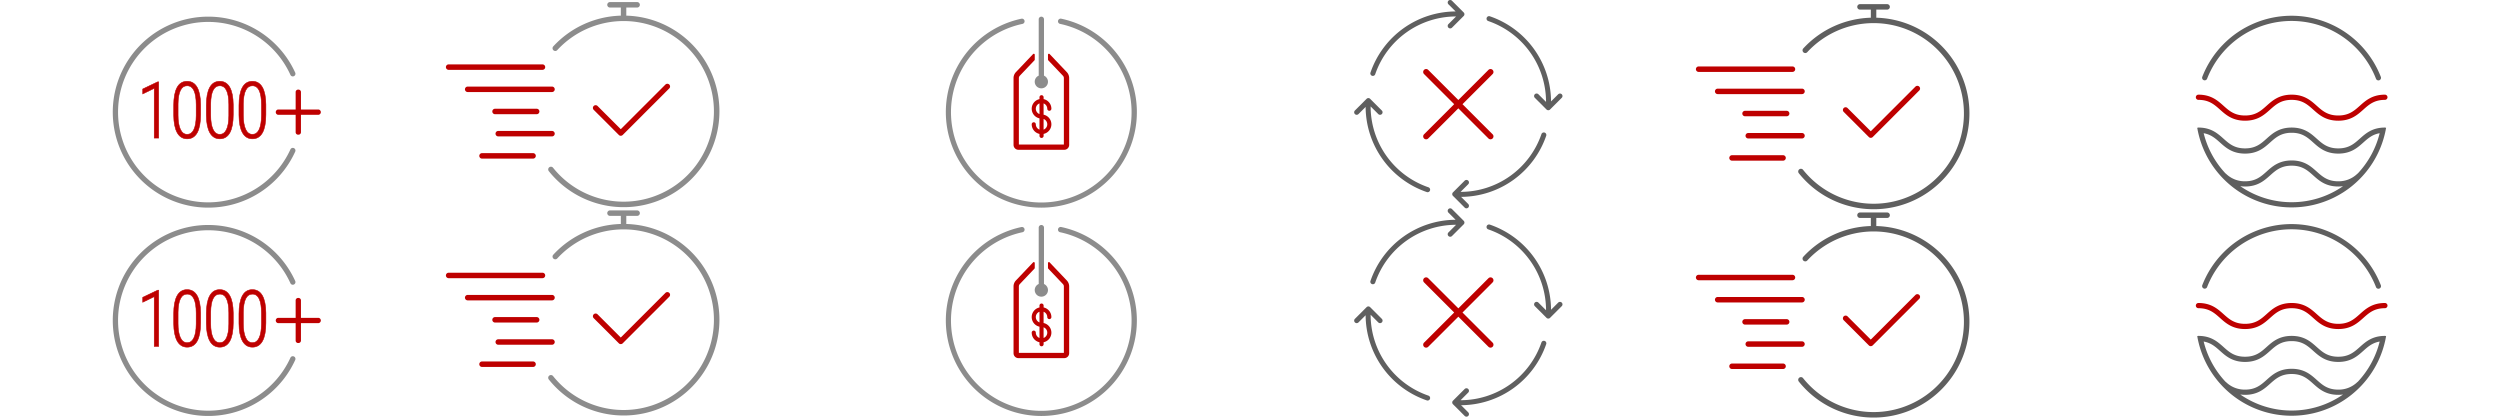 <svg id="icons_spite_technology_200" xmlns="http://www.w3.org/2000/svg" width="1200" height="200.433" viewBox="0 0 1200 200.433">
  <g id="icons_spite_technology_200_01">
    <g id="icons_spite_technology_200-2" data-name="icons_spite_technology_200" transform="translate(0 100)">
      <g id="icons_spite_technology_icon_3000">
        <rect id="Rectangle_2" data-name="Rectangle 2" width="200" height="100" fill="#e2e2e2" opacity="0"/>
        <g id="Icn_1000" transform="translate(0 -1)">
          <path id="Circle" d="M45.912,89.124A43.3,43.3,0,1,1,85.4,27.934a1.252,1.252,0,0,0,1.145.749h0A1.283,1.283,0,0,0,87.7,26.867a45.837,45.837,0,1,0,.013,37.893,1.271,1.271,0,0,0-1.171-1.778h0a1.252,1.252,0,0,0-1.145.749A43.434,43.434,0,0,1,45.912,89.124Z" transform="translate(54 9.002)" fill="#8c8c8c"/>
          <g id="Path_16" data-name="Path 16" transform="translate(67 54.555)" fill="#be0000">
            <path d="M 54.181 13.086 C 52.086 13.086 50.467 12.089 49.37 10.122 C 48.287 8.178 47.726 5.341 47.704 1.69 L 47.704 -2.996 C 47.704 -6.708 48.245 -9.585 49.311 -11.546 C 50.391 -13.532 52.018 -14.539 54.148 -14.539 C 56.242 -14.539 57.858 -13.567 58.949 -11.649 C 60.028 -9.754 60.591 -6.96 60.625 -3.344 L 60.625 1.469 C 60.625 5.255 60.081 8.162 59.009 10.112 C 57.923 12.085 56.299 13.086 54.181 13.086 Z M 54.148 -12.386 C 52.744 -12.386 51.703 -11.682 50.965 -10.233 C 50.224 -8.776 49.831 -6.571 49.797 -3.678 L 49.797 1.714 C 49.797 4.656 50.18 6.961 50.934 8.564 C 51.683 10.158 52.746 10.933 54.181 10.933 C 55.572 10.933 56.607 10.199 57.346 8.69 C 58.088 7.172 58.476 4.905 58.498 1.951 L 58.498 -3.296 C 58.498 -6.31 58.127 -8.611 57.395 -10.135 C 56.668 -11.65 55.606 -12.386 54.148 -12.386 Z M 38.517 13.086 C 36.422 13.086 34.803 12.089 33.706 10.122 C 32.623 8.178 32.062 5.341 32.039 1.69 L 32.039 -2.996 C 32.039 -6.708 32.58 -9.585 33.647 -11.546 C 34.727 -13.532 36.354 -14.539 38.483 -14.539 C 40.578 -14.539 42.194 -13.567 43.285 -11.649 C 44.363 -9.754 44.927 -6.96 44.961 -3.344 L 44.961 1.469 C 44.961 5.255 44.417 8.162 43.345 10.112 C 42.259 12.085 40.635 13.086 38.517 13.086 Z M 38.483 -12.386 C 37.08 -12.386 36.039 -11.682 35.301 -10.233 C 34.559 -8.776 34.166 -6.571 34.133 -3.678 L 34.133 1.714 C 34.133 4.656 34.515 6.961 35.269 8.564 C 36.019 10.158 37.082 10.933 38.517 10.933 C 39.908 10.933 40.943 10.199 41.681 8.69 C 42.424 7.172 42.811 4.905 42.834 1.951 L 42.834 -3.296 C 42.834 -6.31 42.463 -8.611 41.731 -10.135 C 41.004 -11.65 39.942 -12.386 38.483 -12.386 Z M 22.853 13.086 C 20.758 13.086 19.139 12.089 18.042 10.122 C 16.958 8.178 16.398 5.342 16.375 1.69 L 16.375 -2.996 C 16.375 -6.708 16.916 -9.585 17.983 -11.546 C 19.063 -13.532 20.69 -14.539 22.819 -14.539 C 24.914 -14.539 26.529 -13.567 27.621 -11.649 C 28.699 -9.754 29.263 -6.96 29.297 -3.344 L 29.297 1.469 C 29.297 5.255 28.753 8.162 27.68 10.112 C 26.595 12.085 24.97 13.086 22.853 13.086 Z M 22.819 -12.386 C 21.416 -12.386 20.375 -11.682 19.637 -10.233 C 18.895 -8.776 18.502 -6.571 18.469 -3.678 L 18.469 1.714 C 18.469 4.656 18.851 6.961 19.605 8.564 C 20.355 10.158 21.417 10.933 22.853 10.933 C 24.244 10.933 25.279 10.199 26.017 8.69 C 26.76 7.172 27.147 4.905 27.169 1.951 L 27.169 -3.296 C 27.169 -6.31 26.799 -8.611 26.067 -10.135 C 25.34 -11.65 24.278 -12.386 22.819 -12.386 Z M 9.157 12.72 L 9.032 12.72 L 7.155 12.72 L 7.03 12.72 L 7.03 12.595 L 7.03 -11.158 L 1.695 -8.556 L 1.516 -8.468 L 1.516 -8.668 L 1.516 -10.754 L 1.516 -10.833 L 1.587 -10.867 L 8.66 -14.252 L 8.685 -14.265 L 8.714 -14.265 L 9.032 -14.265 L 9.157 -14.265 L 9.157 -14.14 L 9.157 12.595 L 9.157 12.72 Z" stroke="none"/>
            <path d="M 54.181 12.961 C 56.259 12.961 57.832 11.991 58.899 10.051 C 59.966 8.112 60.5 5.251 60.5 1.469 L 60.5 -3.343 C 60.466 -6.954 59.913 -9.702 58.841 -11.587 C 57.768 -13.472 56.204 -14.414 54.148 -14.414 C 52.058 -14.414 50.482 -13.438 49.421 -11.486 C 48.359 -9.534 47.829 -6.704 47.829 -2.996 L 47.829 1.689 C 47.851 5.336 48.401 8.127 49.48 10.061 C 50.558 11.994 52.125 12.961 54.181 12.961 M 54.148 -12.511 C 55.645 -12.511 56.765 -11.737 57.508 -10.189 C 58.251 -8.641 58.623 -6.343 58.623 -3.296 L 58.623 1.952 C 58.6 4.939 58.212 7.203 57.458 8.745 C 56.704 10.287 55.611 11.058 54.181 11.058 C 52.706 11.058 51.586 10.244 50.821 8.617 C 50.055 6.99 49.672 4.689 49.672 1.714 L 49.672 -3.68 C 49.706 -6.605 50.1 -8.808 50.854 -10.289 C 51.608 -11.77 52.706 -12.511 54.148 -12.511 M 38.517 12.961 C 40.595 12.961 42.168 11.991 43.235 10.051 C 44.302 8.112 44.836 5.251 44.836 1.469 L 44.836 -3.343 C 44.802 -6.954 44.249 -9.702 43.176 -11.587 C 42.104 -13.472 40.539 -14.414 38.483 -14.414 C 36.394 -14.414 34.818 -13.438 33.757 -11.486 C 32.695 -9.534 32.164 -6.704 32.164 -2.996 L 32.164 1.689 C 32.187 5.336 32.737 8.127 33.815 10.061 C 34.894 11.994 36.461 12.961 38.517 12.961 M 38.483 -12.511 C 39.981 -12.511 41.101 -11.737 41.844 -10.189 C 42.587 -8.641 42.959 -6.343 42.959 -3.296 L 42.959 1.952 C 42.936 4.939 42.548 7.203 41.794 8.745 C 41.039 10.287 39.947 11.058 38.517 11.058 C 37.042 11.058 35.922 10.244 35.156 8.617 C 34.391 6.99 34.008 4.689 34.008 1.714 L 34.008 -3.68 C 34.042 -6.605 34.436 -8.808 35.19 -10.289 C 35.944 -11.77 37.042 -12.511 38.483 -12.511 M 22.853 12.961 C 24.931 12.961 26.504 11.991 27.571 10.051 C 28.638 8.112 29.172 5.251 29.172 1.469 L 29.172 -3.343 C 29.138 -6.954 28.585 -9.702 27.512 -11.587 C 26.44 -13.472 24.875 -14.414 22.819 -14.414 C 20.73 -14.414 19.154 -13.438 18.093 -11.486 C 17.031 -9.534 16.5 -6.704 16.5 -2.996 L 16.5 1.689 C 16.523 5.336 17.073 8.127 18.151 10.061 C 19.23 11.994 20.797 12.961 22.853 12.961 M 22.819 -12.511 C 24.317 -12.511 25.437 -11.737 26.18 -10.189 C 26.923 -8.641 27.294 -6.343 27.294 -3.296 L 27.294 1.952 C 27.272 4.939 26.884 7.203 26.13 8.745 C 25.375 10.287 24.283 11.058 22.853 11.058 C 21.378 11.058 20.258 10.244 19.492 8.617 C 18.727 6.99 18.344 4.689 18.344 1.714 L 18.344 -3.68 C 18.378 -6.605 18.771 -8.808 19.526 -10.289 C 20.28 -11.77 21.378 -12.511 22.819 -12.511 M 9.032 12.595 L 9.032 -14.14 L 8.714 -14.14 L 1.641 -10.754 L 1.641 -8.668 L 7.155 -11.358 L 7.155 12.595 L 9.032 12.595 M 54.181 13.211 C 52.037 13.211 50.382 12.192 49.261 10.182 C 48.167 8.221 47.601 5.364 47.579 1.69 L 47.579 -2.996 C 47.579 -6.729 48.125 -9.626 49.201 -11.606 C 50.305 -13.635 51.969 -14.664 54.148 -14.664 C 56.29 -14.664 57.943 -13.67 59.058 -11.711 C 60.147 -9.797 60.716 -6.983 60.75 -3.346 L 60.75 1.469 C 60.75 5.276 60.201 8.204 59.118 10.172 C 58.009 12.189 56.348 13.211 54.181 13.211 Z M 54.148 -12.261 C 52.796 -12.261 51.791 -11.579 51.077 -10.176 C 50.344 -8.736 49.955 -6.55 49.922 -3.677 L 49.922 1.714 C 49.922 4.638 50.301 6.924 51.047 8.51 C 51.774 10.056 52.799 10.808 54.181 10.808 C 55.52 10.808 56.518 10.097 57.233 8.635 C 57.967 7.134 58.351 4.885 58.373 1.95 L 58.373 -3.296 C 58.373 -6.291 58.006 -8.574 57.283 -10.081 C 56.579 -11.548 55.553 -12.261 54.148 -12.261 Z M 38.517 13.211 C 36.373 13.211 34.718 12.192 33.597 10.182 C 32.503 8.221 31.937 5.364 31.914 1.69 L 31.914 -2.996 C 31.914 -6.729 32.46 -9.626 33.537 -11.606 C 34.641 -13.635 36.305 -14.664 38.483 -14.664 C 40.626 -14.664 42.278 -13.67 43.394 -11.711 C 44.483 -9.797 45.052 -6.983 45.086 -3.346 L 45.086 1.469 C 45.086 5.276 44.537 8.204 43.454 10.172 C 42.345 12.189 40.684 13.211 38.517 13.211 Z M 38.483 -12.261 C 37.132 -12.261 36.127 -11.579 35.413 -10.176 C 34.68 -8.736 34.291 -6.55 34.258 -3.677 L 34.258 1.714 C 34.258 4.638 34.636 6.924 35.383 8.51 C 36.11 10.056 37.135 10.808 38.517 10.808 C 39.856 10.808 40.854 10.097 41.569 8.635 C 42.303 7.134 42.687 4.885 42.709 1.95 L 42.709 -3.296 C 42.709 -6.291 42.342 -8.574 41.619 -10.081 C 40.914 -11.548 39.889 -12.261 38.483 -12.261 Z M 22.853 13.211 C 20.709 13.211 19.054 12.192 17.933 10.182 C 16.839 8.221 16.273 5.364 16.25 1.69 L 16.25 -2.996 C 16.25 -6.729 16.796 -9.626 17.873 -11.606 C 18.977 -13.635 20.641 -14.664 22.819 -14.664 C 24.962 -14.664 26.614 -13.67 27.73 -11.711 C 28.819 -9.797 29.388 -6.983 29.422 -3.346 L 29.422 1.469 C 29.422 5.276 28.873 8.204 27.79 10.172 C 26.681 12.189 25.019 13.211 22.853 13.211 Z M 22.819 -12.261 C 21.467 -12.261 20.463 -11.579 19.748 -10.176 C 19.015 -8.736 18.627 -6.55 18.594 -3.677 L 18.594 1.714 C 18.594 4.638 18.972 6.924 19.718 8.51 C 20.445 10.056 21.471 10.808 22.853 10.808 C 24.191 10.808 25.19 10.097 25.905 8.635 C 26.639 7.134 27.022 4.885 27.044 1.95 L 27.044 -3.296 C 27.044 -6.291 26.678 -8.574 25.954 -10.081 C 25.25 -11.548 24.225 -12.261 22.819 -12.261 Z M 9.282 12.845 L 9.032 12.845 L 7.155 12.845 L 6.905 12.845 L 6.905 12.595 L 6.905 -10.958 L 1.75 -8.444 L 1.391 -8.268 L 1.391 -8.668 L 1.391 -10.754 L 1.391 -10.912 L 1.533 -10.98 L 8.606 -14.365 L 8.657 -14.39 L 8.714 -14.39 L 9.032 -14.39 L 9.282 -14.39 L 9.282 -14.14 L 9.282 12.595 L 9.282 12.845 Z" stroke="none" fill="#be0000"/>
          </g>
          <path id="Path" d="M83.071,37.621H63.6a1.287,1.287,0,0,1,0-2.541h19.47a1.287,1.287,0,0,1,0,2.541Z" transform="translate(69.847 18.484)" fill="#be0000"/>
          <path id="Path-2" data-name="Path" d="M20.551,2.541H1.082A1.189,1.189,0,0,1,0,1.27,1.189,1.189,0,0,1,1.082,0h19.47a1.189,1.189,0,0,1,1.082,1.27A1.189,1.189,0,0,1,20.551,2.541Z" transform="translate(144.454 44.018) rotate(90)" fill="#be0000"/>
        </g>
      </g>
      <g id="icons_spite_technology_icon_speed" transform="translate(201)">
        <rect id="Rectangle_2-2" data-name="Rectangle 2" width="200" height="100" transform="translate(-1)" fill="#e2e2e2" opacity="0"/>
        <g id="Icn_Speed" transform="translate(13 1)">
          <path id="Circle-2" data-name="Circle" d="M.294,81.157a1.309,1.309,0,1,1,2.032-1.651A43.349,43.349,0,1,0,4.343,23.051a1.265,1.265,0,0,1-.943.42,1.315,1.315,0,0,1-.971-2.2A45.849,45.849,0,0,1,34.864,6.509V2.621H29.622a1.311,1.311,0,0,1,0-2.621h13.1a1.311,1.311,0,0,1,0,2.621H37.485V6.509c.274.008.55.018.825.03A45.975,45.975,0,1,1,.294,81.157Z" transform="translate(49.137)" fill="#8c8c8c"/>
          <path id="Color_Shape" d="M17.337,45.225a1.311,1.311,0,0,1,0-2.621H41.909a1.311,1.311,0,0,1,0,2.621ZM25.161,34.57a1.31,1.31,0,1,1,0-2.62h25.8a1.31,1.31,0,0,1,0,2.62Zm57.875-.7L71.006,21.844A1.306,1.306,0,1,1,72.854,20L83.967,31.109l21.44-21.426a1.306,1.306,0,0,1,1.847,1.847L84.9,33.888a1.346,1.346,0,0,1-.931.38A1.272,1.272,0,0,1,83.036,33.874ZM23.588,23.916a1.311,1.311,0,0,1,0-2.621H43.639a1.311,1.311,0,0,1,0,2.621Zm-13.1-10.641a1.31,1.31,0,1,1,0-2.62H50.964a1.31,1.31,0,0,1,0,2.62ZM1.311,2.621A1.311,1.311,0,0,1,1.311,0h45.04a1.311,1.311,0,1,1,0,2.621Z" transform="translate(0 29.905)" fill="#be0000"/>
        </g>
      </g>
      <g id="icons_spite_technology_icon_price" transform="translate(415 -1)">
        <rect id="Rectangle_2-3" data-name="Rectangle 2" width="200" height="100" transform="translate(-15 1)" fill="#e2e2e2" opacity="0"/>
        <g id="Icn_Price" transform="translate(39 9)">
          <path id="Circle-3" data-name="Circle" d="M42.475,91.544A45.851,45.851,0,0,1,36.274.978a1.271,1.271,0,0,1,.509,2.491,43.341,43.341,0,1,0,18.07,0,1.263,1.263,0,0,1-1.017-1.233A1.292,1.292,0,0,1,55.373.966a45.85,45.85,0,0,1-9.519,90.7C44.738,91.666,43.609,91.626,42.475,91.544Zm2.5-57.26a3.153,3.153,0,0,1-2.16-2.122,3.185,3.185,0,0,1,1.766-3.85V1.271a1.271,1.271,0,1,1,2.542,0l-.013,27.042a3.224,3.224,0,0,1,1.919,2.91,3.174,3.174,0,0,1-3.173,3.18A3.4,3.4,0,0,1,44.979,34.285Z" transform="translate(0)" fill="#8c8c8c"/>
          <path id="Color_Shape-2" data-name="Color_Shape" d="M2.364,46.109A2.359,2.359,0,0,1,0,43.746V11.685A4.122,4.122,0,0,1,1.156,8.813L9.391.147a.461.461,0,0,1,.789.318V2.828a.5.5,0,0,1-.127.317L3,10.566a1.66,1.66,0,0,0-.444,1.118V43.568h21.6V11.685a1.6,1.6,0,0,0-.445-1.118L16.66,3.145a.5.5,0,0,1-.127-.317V.465A.455.455,0,0,1,17.32.147l8.234,8.667A4.139,4.139,0,0,1,26.7,11.685V43.746a2.359,2.359,0,0,1-2.364,2.363ZM12.455,39.4v-.918a4.711,4.711,0,0,1-3.733-4.606.97.97,0,0,1,.977-.989.988.988,0,0,1,.99.989,2.756,2.756,0,0,0,1.766,2.556V31.01a4.714,4.714,0,0,1,0-9.222v-.906a.981.981,0,0,1,.99-.99,1,1,0,0,1,.989.99v.895a4.725,4.725,0,0,1,3.733,4.617.989.989,0,1,1-1.978,0,2.756,2.756,0,0,0-1.767-2.556v5.418a4.713,4.713,0,0,1,.012,9.222V39.4a.99.99,0,1,1-1.979,0Zm1.967-2.968a2.74,2.74,0,0,0,0-5.123ZM10.689,26.394a2.761,2.761,0,0,0,1.766,2.567V23.839A2.728,2.728,0,0,0,10.689,26.394Z" transform="translate(32.5 17.796)" fill="#be0000"/>
        </g>
      </g>
    </g>
    <g id="icons_spite_technology_200_hover">
      <g id="icons_spite_technology_icon_3000-2" data-name="icons_spite_technology_icon_3000">
        <rect id="Rectangle_2-4" data-name="Rectangle 2" width="200" height="100" fill="#e2e2e2" opacity="0"/>
        <g id="Icn_1000-2" data-name="Icn_1000" transform="translate(0 -1)">
          <path id="Circle-4" data-name="Circle" d="M45.912,89.124A43.3,43.3,0,1,1,85.4,27.934a1.252,1.252,0,0,0,1.145.749h0A1.283,1.283,0,0,0,87.7,26.867a45.837,45.837,0,1,0,.013,37.893,1.271,1.271,0,0,0-1.171-1.778h0a1.252,1.252,0,0,0-1.145.749A43.434,43.434,0,0,1,45.912,89.124Z" transform="translate(54 9.002)" fill="#8c8c8c"/>
          <g id="Path_16-2" data-name="Path 16" transform="translate(67 54.555)" fill="#be0000">
            <path d="M 54.181 13.086 C 52.086 13.086 50.467 12.089 49.37 10.122 C 48.287 8.178 47.726 5.341 47.704 1.69 L 47.704 -2.996 C 47.704 -6.708 48.245 -9.585 49.311 -11.546 C 50.391 -13.532 52.018 -14.539 54.148 -14.539 C 56.242 -14.539 57.858 -13.567 58.949 -11.649 C 60.028 -9.754 60.591 -6.96 60.625 -3.344 L 60.625 1.469 C 60.625 5.255 60.081 8.162 59.009 10.112 C 57.923 12.085 56.299 13.086 54.181 13.086 Z M 54.148 -12.386 C 52.744 -12.386 51.703 -11.682 50.965 -10.233 C 50.224 -8.776 49.831 -6.571 49.797 -3.678 L 49.797 1.714 C 49.797 4.656 50.18 6.961 50.934 8.564 C 51.683 10.158 52.746 10.933 54.181 10.933 C 55.572 10.933 56.607 10.199 57.346 8.69 C 58.088 7.172 58.476 4.905 58.498 1.951 L 58.498 -3.296 C 58.498 -6.31 58.127 -8.611 57.395 -10.135 C 56.668 -11.65 55.606 -12.386 54.148 -12.386 Z M 38.517 13.086 C 36.422 13.086 34.803 12.089 33.706 10.122 C 32.623 8.178 32.062 5.341 32.039 1.69 L 32.039 -2.996 C 32.039 -6.708 32.58 -9.585 33.647 -11.546 C 34.727 -13.532 36.354 -14.539 38.483 -14.539 C 40.578 -14.539 42.194 -13.567 43.285 -11.649 C 44.363 -9.754 44.927 -6.96 44.961 -3.344 L 44.961 1.469 C 44.961 5.255 44.417 8.162 43.345 10.112 C 42.259 12.085 40.635 13.086 38.517 13.086 Z M 38.483 -12.386 C 37.08 -12.386 36.039 -11.682 35.301 -10.233 C 34.559 -8.776 34.166 -6.571 34.133 -3.678 L 34.133 1.714 C 34.133 4.656 34.515 6.961 35.269 8.564 C 36.019 10.158 37.082 10.933 38.517 10.933 C 39.908 10.933 40.943 10.199 41.681 8.69 C 42.424 7.172 42.811 4.905 42.834 1.951 L 42.834 -3.296 C 42.834 -6.31 42.463 -8.611 41.731 -10.135 C 41.004 -11.65 39.942 -12.386 38.483 -12.386 Z M 22.853 13.086 C 20.758 13.086 19.139 12.089 18.042 10.122 C 16.958 8.178 16.398 5.342 16.375 1.69 L 16.375 -2.996 C 16.375 -6.708 16.916 -9.585 17.983 -11.546 C 19.063 -13.532 20.69 -14.539 22.819 -14.539 C 24.914 -14.539 26.529 -13.567 27.621 -11.649 C 28.699 -9.754 29.263 -6.96 29.297 -3.344 L 29.297 1.469 C 29.297 5.255 28.753 8.162 27.68 10.112 C 26.595 12.085 24.97 13.086 22.853 13.086 Z M 22.819 -12.386 C 21.416 -12.386 20.375 -11.682 19.637 -10.233 C 18.895 -8.776 18.502 -6.571 18.469 -3.678 L 18.469 1.714 C 18.469 4.656 18.851 6.961 19.605 8.564 C 20.355 10.158 21.417 10.933 22.853 10.933 C 24.244 10.933 25.279 10.199 26.017 8.69 C 26.76 7.172 27.147 4.905 27.169 1.951 L 27.169 -3.296 C 27.169 -6.31 26.799 -8.611 26.067 -10.135 C 25.34 -11.65 24.278 -12.386 22.819 -12.386 Z M 9.157 12.72 L 9.032 12.72 L 7.155 12.72 L 7.03 12.72 L 7.03 12.595 L 7.03 -11.158 L 1.695 -8.556 L 1.516 -8.468 L 1.516 -8.668 L 1.516 -10.754 L 1.516 -10.833 L 1.587 -10.867 L 8.66 -14.252 L 8.685 -14.265 L 8.714 -14.265 L 9.032 -14.265 L 9.157 -14.265 L 9.157 -14.14 L 9.157 12.595 L 9.157 12.72 Z" stroke="none"/>
            <path d="M 54.181 12.961 C 56.259 12.961 57.832 11.991 58.899 10.051 C 59.966 8.112 60.5 5.251 60.5 1.469 L 60.5 -3.343 C 60.466 -6.954 59.913 -9.702 58.841 -11.587 C 57.768 -13.472 56.204 -14.414 54.148 -14.414 C 52.058 -14.414 50.482 -13.438 49.421 -11.486 C 48.359 -9.534 47.829 -6.704 47.829 -2.996 L 47.829 1.689 C 47.851 5.336 48.401 8.127 49.48 10.061 C 50.558 11.994 52.125 12.961 54.181 12.961 M 54.148 -12.511 C 55.645 -12.511 56.765 -11.737 57.508 -10.189 C 58.251 -8.641 58.623 -6.343 58.623 -3.296 L 58.623 1.952 C 58.6 4.939 58.212 7.203 57.458 8.745 C 56.704 10.287 55.611 11.058 54.181 11.058 C 52.706 11.058 51.586 10.244 50.821 8.617 C 50.055 6.99 49.672 4.689 49.672 1.714 L 49.672 -3.68 C 49.706 -6.605 50.1 -8.808 50.854 -10.289 C 51.608 -11.77 52.706 -12.511 54.148 -12.511 M 38.517 12.961 C 40.595 12.961 42.168 11.991 43.235 10.051 C 44.302 8.112 44.836 5.251 44.836 1.469 L 44.836 -3.343 C 44.802 -6.954 44.249 -9.702 43.176 -11.587 C 42.104 -13.472 40.539 -14.414 38.483 -14.414 C 36.394 -14.414 34.818 -13.438 33.757 -11.486 C 32.695 -9.534 32.164 -6.704 32.164 -2.996 L 32.164 1.689 C 32.187 5.336 32.737 8.127 33.815 10.061 C 34.894 11.994 36.461 12.961 38.517 12.961 M 38.483 -12.511 C 39.981 -12.511 41.101 -11.737 41.844 -10.189 C 42.587 -8.641 42.959 -6.343 42.959 -3.296 L 42.959 1.952 C 42.936 4.939 42.548 7.203 41.794 8.745 C 41.039 10.287 39.947 11.058 38.517 11.058 C 37.042 11.058 35.922 10.244 35.156 8.617 C 34.391 6.99 34.008 4.689 34.008 1.714 L 34.008 -3.68 C 34.042 -6.605 34.436 -8.808 35.19 -10.289 C 35.944 -11.77 37.042 -12.511 38.483 -12.511 M 22.853 12.961 C 24.931 12.961 26.504 11.991 27.571 10.051 C 28.638 8.112 29.172 5.251 29.172 1.469 L 29.172 -3.343 C 29.138 -6.954 28.585 -9.702 27.512 -11.587 C 26.44 -13.472 24.875 -14.414 22.819 -14.414 C 20.73 -14.414 19.154 -13.438 18.093 -11.486 C 17.031 -9.534 16.5 -6.704 16.5 -2.996 L 16.5 1.689 C 16.523 5.336 17.073 8.127 18.151 10.061 C 19.23 11.994 20.797 12.961 22.853 12.961 M 22.819 -12.511 C 24.317 -12.511 25.437 -11.737 26.18 -10.189 C 26.923 -8.641 27.294 -6.343 27.294 -3.296 L 27.294 1.952 C 27.272 4.939 26.884 7.203 26.13 8.745 C 25.375 10.287 24.283 11.058 22.853 11.058 C 21.378 11.058 20.258 10.244 19.492 8.617 C 18.727 6.99 18.344 4.689 18.344 1.714 L 18.344 -3.68 C 18.378 -6.605 18.771 -8.808 19.526 -10.289 C 20.28 -11.77 21.378 -12.511 22.819 -12.511 M 9.032 12.595 L 9.032 -14.14 L 8.714 -14.14 L 1.641 -10.754 L 1.641 -8.668 L 7.155 -11.358 L 7.155 12.595 L 9.032 12.595 M 54.181 13.211 C 52.037 13.211 50.382 12.192 49.261 10.182 C 48.167 8.221 47.601 5.364 47.579 1.69 L 47.579 -2.996 C 47.579 -6.729 48.125 -9.626 49.201 -11.606 C 50.305 -13.635 51.969 -14.664 54.148 -14.664 C 56.29 -14.664 57.943 -13.67 59.058 -11.711 C 60.147 -9.797 60.716 -6.983 60.75 -3.346 L 60.75 1.469 C 60.75 5.276 60.201 8.204 59.118 10.172 C 58.009 12.189 56.348 13.211 54.181 13.211 Z M 54.148 -12.261 C 52.796 -12.261 51.791 -11.579 51.077 -10.176 C 50.344 -8.736 49.955 -6.55 49.922 -3.677 L 49.922 1.714 C 49.922 4.638 50.301 6.924 51.047 8.51 C 51.774 10.056 52.799 10.808 54.181 10.808 C 55.52 10.808 56.518 10.097 57.233 8.635 C 57.967 7.134 58.351 4.885 58.373 1.95 L 58.373 -3.296 C 58.373 -6.291 58.006 -8.574 57.283 -10.081 C 56.579 -11.548 55.553 -12.261 54.148 -12.261 Z M 38.517 13.211 C 36.373 13.211 34.718 12.192 33.597 10.182 C 32.503 8.221 31.937 5.364 31.914 1.69 L 31.914 -2.996 C 31.914 -6.729 32.46 -9.626 33.537 -11.606 C 34.641 -13.635 36.305 -14.664 38.483 -14.664 C 40.626 -14.664 42.278 -13.67 43.394 -11.711 C 44.483 -9.797 45.052 -6.983 45.086 -3.346 L 45.086 1.469 C 45.086 5.276 44.537 8.204 43.454 10.172 C 42.345 12.189 40.684 13.211 38.517 13.211 Z M 38.483 -12.261 C 37.132 -12.261 36.127 -11.579 35.413 -10.176 C 34.68 -8.736 34.291 -6.55 34.258 -3.677 L 34.258 1.714 C 34.258 4.638 34.636 6.924 35.383 8.51 C 36.11 10.056 37.135 10.808 38.517 10.808 C 39.856 10.808 40.854 10.097 41.569 8.635 C 42.303 7.134 42.687 4.885 42.709 1.95 L 42.709 -3.296 C 42.709 -6.291 42.342 -8.574 41.619 -10.081 C 40.914 -11.548 39.889 -12.261 38.483 -12.261 Z M 22.853 13.211 C 20.709 13.211 19.054 12.192 17.933 10.182 C 16.839 8.221 16.273 5.364 16.25 1.69 L 16.25 -2.996 C 16.25 -6.729 16.796 -9.626 17.873 -11.606 C 18.977 -13.635 20.641 -14.664 22.819 -14.664 C 24.962 -14.664 26.614 -13.67 27.73 -11.711 C 28.819 -9.797 29.388 -6.983 29.422 -3.346 L 29.422 1.469 C 29.422 5.276 28.873 8.204 27.79 10.172 C 26.681 12.189 25.019 13.211 22.853 13.211 Z M 22.819 -12.261 C 21.467 -12.261 20.463 -11.579 19.748 -10.176 C 19.015 -8.736 18.627 -6.55 18.594 -3.677 L 18.594 1.714 C 18.594 4.638 18.972 6.924 19.718 8.51 C 20.445 10.056 21.471 10.808 22.853 10.808 C 24.191 10.808 25.19 10.097 25.905 8.635 C 26.639 7.134 27.022 4.885 27.044 1.95 L 27.044 -3.296 C 27.044 -6.291 26.678 -8.574 25.954 -10.081 C 25.25 -11.548 24.225 -12.261 22.819 -12.261 Z M 9.282 12.845 L 9.032 12.845 L 7.155 12.845 L 6.905 12.845 L 6.905 12.595 L 6.905 -10.958 L 1.75 -8.444 L 1.391 -8.268 L 1.391 -8.668 L 1.391 -10.754 L 1.391 -10.912 L 1.533 -10.98 L 8.606 -14.365 L 8.657 -14.39 L 8.714 -14.39 L 9.032 -14.39 L 9.282 -14.39 L 9.282 -14.14 L 9.282 12.595 L 9.282 12.845 Z" stroke="none" fill="#be0000"/>
          </g>
          <path id="Path-3" data-name="Path" d="M83.071,37.621H63.6a1.287,1.287,0,0,1,0-2.541h19.47a1.287,1.287,0,0,1,0,2.541Z" transform="translate(69.847 18.484)" fill="#be0000"/>
          <path id="Path-4" data-name="Path" d="M20.551,2.541H1.082A1.189,1.189,0,0,1,0,1.27,1.189,1.189,0,0,1,1.082,0h19.47a1.189,1.189,0,0,1,1.082,1.27A1.189,1.189,0,0,1,20.551,2.541Z" transform="translate(144.454 44.018) rotate(90)" fill="#be0000"/>
        </g>
      </g>
      <g id="icons_spite_technology_icon_speed-2" data-name="icons_spite_technology_icon_speed" transform="translate(201)">
        <rect id="Rectangle_2-5" data-name="Rectangle 2" width="200" height="100" transform="translate(-1)" fill="#e2e2e2" opacity="0"/>
        <g id="Icn_Speed-2" data-name="Icn_Speed" transform="translate(13 1)">
          <path id="Circle-5" data-name="Circle" d="M.294,81.157a1.309,1.309,0,1,1,2.032-1.651A43.349,43.349,0,1,0,4.343,23.051a1.265,1.265,0,0,1-.943.42,1.315,1.315,0,0,1-.971-2.2A45.849,45.849,0,0,1,34.864,6.509V2.621H29.622a1.311,1.311,0,0,1,0-2.621h13.1a1.311,1.311,0,0,1,0,2.621H37.485V6.509c.274.008.55.018.825.03A45.975,45.975,0,1,1,.294,81.157Z" transform="translate(49.137)" fill="#8c8c8c"/>
          <path id="Color_Shape-3" data-name="Color_Shape" d="M17.337,45.225a1.311,1.311,0,0,1,0-2.621H41.909a1.311,1.311,0,0,1,0,2.621ZM25.161,34.57a1.31,1.31,0,1,1,0-2.62h25.8a1.31,1.31,0,0,1,0,2.62Zm57.875-.7L71.006,21.844A1.306,1.306,0,1,1,72.854,20L83.967,31.109l21.44-21.426a1.306,1.306,0,0,1,1.847,1.847L84.9,33.888a1.346,1.346,0,0,1-.931.38A1.272,1.272,0,0,1,83.036,33.874ZM23.588,23.916a1.311,1.311,0,0,1,0-2.621H43.639a1.311,1.311,0,0,1,0,2.621Zm-13.1-10.641a1.31,1.31,0,1,1,0-2.62H50.964a1.31,1.31,0,0,1,0,2.62ZM1.311,2.621A1.311,1.311,0,0,1,1.311,0h45.04a1.311,1.311,0,1,1,0,2.621Z" transform="translate(0 29.905)" fill="#be0000"/>
        </g>
      </g>
      <g id="icons_spite_technology_icon_price-2" data-name="icons_spite_technology_icon_price" transform="translate(415 -1)">
        <rect id="Rectangle_2-6" data-name="Rectangle 2" width="200" height="100" transform="translate(-15 1)" fill="#e2e2e2" opacity="0"/>
        <g id="Icn_Price-2" data-name="Icn_Price" transform="translate(39 9)">
          <path id="Circle-6" data-name="Circle" d="M42.475,91.544A45.851,45.851,0,0,1,36.274.978a1.271,1.271,0,0,1,.509,2.491,43.341,43.341,0,1,0,18.07,0,1.263,1.263,0,0,1-1.017-1.233A1.292,1.292,0,0,1,55.373.966a45.85,45.85,0,0,1-9.519,90.7C44.738,91.666,43.609,91.626,42.475,91.544Zm2.5-57.26a3.153,3.153,0,0,1-2.16-2.122,3.185,3.185,0,0,1,1.766-3.85V1.271a1.271,1.271,0,1,1,2.542,0l-.013,27.042a3.224,3.224,0,0,1,1.919,2.91,3.174,3.174,0,0,1-3.173,3.18A3.4,3.4,0,0,1,44.979,34.285Z" transform="translate(0)" fill="#8c8c8c"/>
          <path id="Color_Shape-4" data-name="Color_Shape" d="M2.364,46.109A2.359,2.359,0,0,1,0,43.746V11.685A4.122,4.122,0,0,1,1.156,8.813L9.391.147a.461.461,0,0,1,.789.318V2.828a.5.5,0,0,1-.127.317L3,10.566a1.66,1.66,0,0,0-.444,1.118V43.568h21.6V11.685a1.6,1.6,0,0,0-.445-1.118L16.66,3.145a.5.5,0,0,1-.127-.317V.465A.455.455,0,0,1,17.32.147l8.234,8.667A4.139,4.139,0,0,1,26.7,11.685V43.746a2.359,2.359,0,0,1-2.364,2.363ZM12.455,39.4v-.918a4.711,4.711,0,0,1-3.733-4.606.97.97,0,0,1,.977-.989.988.988,0,0,1,.99.989,2.756,2.756,0,0,0,1.766,2.556V31.01a4.714,4.714,0,0,1,0-9.222v-.906a.981.981,0,0,1,.99-.99,1,1,0,0,1,.989.99v.895a4.725,4.725,0,0,1,3.733,4.617.989.989,0,1,1-1.978,0,2.756,2.756,0,0,0-1.767-2.556v5.418a4.713,4.713,0,0,1,.012,9.222V39.4a.99.99,0,1,1-1.979,0Zm1.967-2.968a2.74,2.74,0,0,0,0-5.123ZM10.689,26.394a2.761,2.761,0,0,0,1.766,2.567V23.839A2.728,2.728,0,0,0,10.689,26.394Z" transform="translate(32.5 17.796)" fill="#be0000"/>
        </g>
      </g>
    </g>
  </g>
  <g id="icons_spite_technology_200_02" transform="translate(600)">
    <g id="icons_spite_technology_200-3" data-name="icons_spite_technology_200" transform="translate(0 100)">
      <g id="icons_spite_technology_icon_norequotes">
        <rect id="Rectangle_2-7" data-name="Rectangle 2" width="200" height="99.558" fill="#e2e2e2" opacity="0"/>
        <g id="Icn_No_Requotes" transform="translate(50 0)">
          <path id="Grey_Shape" d="M53.042,99.646l-5.616-5.614a1.2,1.2,0,0,1,0-1.7l5.616-5.615a1.209,1.209,0,0,1,2.061.856,1.2,1.2,0,0,1-.35.855L51.077,92.1h.013A41.086,41.086,0,0,0,89.9,64.359a1.212,1.212,0,0,1,2.3.759A43.448,43.448,0,0,1,51.318,94.5l3.434,3.433a1.247,1.247,0,0,1,.35.856A1.209,1.209,0,0,1,53.883,100,1.174,1.174,0,0,1,53.042,99.646ZM34.885,92.2A43.451,43.451,0,0,1,5.5,51.323L2.065,54.756a1.245,1.245,0,0,1-.856.35,1.208,1.208,0,0,1-.855-2.06l5.614-5.614a1.2,1.2,0,0,1,1.7,0l5.613,5.614a1.208,1.208,0,0,1-.855,2.06,1.189,1.189,0,0,1-.856-.35L7.9,51.082v.013A41.085,41.085,0,0,0,35.643,89.9a1.215,1.215,0,0,1-.379,2.364A1.179,1.179,0,0,1,34.885,92.2ZM92.33,52.564,86.716,46.95a1.208,1.208,0,0,1,.855-2.06,1.193,1.193,0,0,1,.855.35L92.1,48.914V48.9A41.085,41.085,0,0,0,64.354,10.1a1.206,1.206,0,0,1,.76-2.289A43.447,43.447,0,0,1,94.5,48.685l3.434-3.434a1.24,1.24,0,0,1,.855-.348,1.2,1.2,0,0,1,.855,2.047l-5.614,5.614a1.2,1.2,0,0,1-1.7,0ZM7.813,34.891a43.43,43.43,0,0,1,40.867-29.4L45.247,2.061a1.242,1.242,0,0,1-.35-.855,1.2,1.2,0,0,1,2.06-.844l5.614,5.614a1.2,1.2,0,0,1,0,1.7l-5.614,5.614a1.208,1.208,0,0,1-2.06-.855,1.191,1.191,0,0,1,.35-.855L48.921,7.9h-.011A41.087,41.087,0,0,0,10.1,35.65a1.206,1.206,0,0,1-2.288-.759Z" fill="#5f5f5f"/>
          <path id="Color_Shape-5" data-name="Color_Shape" d="M60.335,28.01a1.414,1.414,0,0,0-2.41-1L43.467,41.467,29.01,27.01a1.414,1.414,0,0,0-2,2L41.467,43.466,27.01,57.923a1.425,1.425,0,0,0,0,2,1.392,1.392,0,0,0,1,.41,1.413,1.413,0,0,0,1-.41L43.467,45.466,57.925,59.923a1.392,1.392,0,0,0,1,.41,1.414,1.414,0,0,0,1-2.409L45.467,43.466,59.925,29.009A1.392,1.392,0,0,0,60.335,28.01Z" transform="translate(6.531 6.538)" fill="#be0000"/>
        </g>
      </g>
      <g id="icons_spite_technology_icon_speed2" transform="translate(200)">
        <rect id="Rectangle_2-8" data-name="Rectangle 2" width="200" height="99.558" fill="#e2e2e2" opacity="0"/>
        <g id="Icn_Speed-3" data-name="Icn_Speed" transform="translate(14 1.991)">
          <path id="Grey_Shape-2" data-name="Grey_Shape" d="M.294,81.157a1.309,1.309,0,1,1,2.032-1.651A43.349,43.349,0,1,0,4.343,23.051a1.265,1.265,0,0,1-.943.42,1.315,1.315,0,0,1-.971-2.2A45.849,45.849,0,0,1,34.864,6.509V2.621H29.622a1.311,1.311,0,0,1,0-2.621h13.1a1.311,1.311,0,0,1,0,2.621H37.485V6.509c.274.008.55.018.825.03A45.975,45.975,0,1,1,.294,81.157Z" transform="translate(49.137)" fill="#5f5f5f"/>
          <path id="Color_Shape-6" data-name="Color_Shape" d="M17.337,45.225a1.311,1.311,0,0,1,0-2.621H41.909a1.311,1.311,0,0,1,0,2.621ZM25.161,34.57a1.31,1.31,0,1,1,0-2.62h25.8a1.31,1.31,0,0,1,0,2.62Zm57.875-.7L71.006,21.844A1.306,1.306,0,1,1,72.854,20L83.967,31.109l21.44-21.426a1.306,1.306,0,0,1,1.847,1.847L84.9,33.888a1.346,1.346,0,0,1-.931.38A1.272,1.272,0,0,1,83.036,33.874ZM23.588,23.916a1.311,1.311,0,0,1,0-2.621H43.639a1.311,1.311,0,0,1,0,2.621Zm-13.1-10.641a1.31,1.31,0,1,1,0-2.62H50.964a1.31,1.31,0,0,1,0,2.62ZM1.311,2.621A1.311,1.311,0,0,1,1.311,0h45.04a1.311,1.311,0,1,1,0,2.621Z" transform="translate(0 29.905)" fill="#be0000"/>
        </g>
      </g>
      <g id="icons_spite_technology_icon_deep" transform="translate(400)">
        <rect id="Rectangle_2-9" data-name="Rectangle 2" width="200" height="99.558" fill="#e2e2e2" opacity="0"/>
        <g id="Icn_Deep_Liquidity" transform="translate(54 7.559)">
          <path id="Grey_Shape-3" data-name="Grey_Shape" d="M.471,56.15l-.01,0c-.038-.162-.062-.332-.1-.5C.3,55.385.24,55.125.189,54.861H.207C.139,54.516.062,54.175,0,53.829a1.207,1.207,0,0,1,.575-.159c6.069,0,9.229,2.825,12.02,5.318,2.693,2.409,5.237,4.682,10.353,4.682S30.609,61.4,33.3,58.988c2.788-2.493,5.947-5.318,12.02-5.318s9.232,2.825,12.021,5.318c2.7,2.409,5.24,4.682,10.354,4.682s7.663-2.273,10.358-4.682C80.843,56.5,84,53.67,90.075,53.67a1.237,1.237,0,0,1,.574.156c-.061.349-.139.69-.206,1.035h.017c-.054.274-.121.541-.179.812-.034.159-.058.318-.092.474l-.01,0a45.986,45.986,0,0,1-89.709,0ZM45.325,89.5A43.214,43.214,0,0,0,69.99,81.8a17.343,17.343,0,0,1-2.294.162c-6.068,0-9.231-2.825-12.02-5.318-2.7-2.405-5.24-4.682-10.355-4.682s-7.658,2.273-10.354,4.682c-2.788,2.493-5.947,5.318-12.02,5.318A16.668,16.668,0,0,1,20.66,81.8,43.224,43.224,0,0,0,45.325,89.5ZM57.342,74.78c2.7,2.409,5.24,4.682,10.354,4.682a12.871,12.871,0,0,0,9.161-3.626,1.237,1.237,0,0,1,.213-.146A43.446,43.446,0,0,0,87.564,56.38c-3.519.612-5.633,2.5-7.845,4.472C76.932,63.346,73.769,66.17,67.7,66.17s-9.231-2.825-12.02-5.318c-2.7-2.409-5.24-4.682-10.355-4.682s-7.658,2.273-10.354,4.682c-2.788,2.493-5.947,5.318-12.02,5.318s-9.232-2.825-12.02-5.318C8.715,58.877,6.6,56.992,3.086,56.38A43.5,43.5,0,0,0,13.59,75.7a1.332,1.332,0,0,1,.21.139,12.855,12.855,0,0,0,9.147,3.62c5.114,0,7.662-2.273,10.354-4.682,2.788-2.493,5.947-5.318,12.02-5.318S54.554,72.287,57.342,74.78ZM85.8,30.233a43.488,43.488,0,0,0-81.068,0,1.243,1.243,0,0,1-2.324-.88,45.968,45.968,0,0,1,85.721,0,1.244,1.244,0,0,1-2.328.88Z" transform="translate(0.675)" fill="#5f5f5f"/>
          <path id="Color_Shape-7" data-name="Color_Shape" d="M2748.373,2355.135c-6.071,0-9.232-2.825-12.021-5.318-2.7-2.408-5.239-4.682-10.356-4.682s-7.66,2.274-10.353,4.682c-2.789,2.493-5.95,5.318-12.021,5.318s-9.231-2.825-12.019-5.318c-2.694-2.408-5.238-4.682-10.353-4.682a1.25,1.25,0,0,1,0-2.5c6.07,0,9.23,2.825,12.019,5.318,2.693,2.408,5.237,4.682,10.353,4.682s7.661-2.274,10.355-4.682c2.788-2.493,5.949-5.318,12.019-5.318s9.233,2.825,12.022,5.318c2.694,2.408,5.238,4.682,10.355,4.682s7.661-2.274,10.356-4.682c2.789-2.493,5.95-5.318,12.021-5.318a1.25,1.25,0,0,1,0,2.5c-5.117,0-7.661,2.274-10.355,4.682C2757.6,2352.31,2754.444,2355.135,2748.373,2355.135Z" transform="translate(-2680 -2304.756)" fill="#be0000"/>
        </g>
      </g>
    </g>
    <g id="icons_spite_technology_200_hover-2" data-name="icons_spite_technology_200_hover">
      <g id="icons_spite_technology_icon_norequotes-2" data-name="icons_spite_technology_icon_norequotes">
        <rect id="Rectangle_2-10" data-name="Rectangle 2" width="200" height="99.558" fill="#e2e2e2" opacity="0"/>
        <g id="Icn_No_Requotes-2" data-name="Icn_No_Requotes" transform="translate(50 0)">
          <path id="Grey_Shape-4" data-name="Grey_Shape" d="M53.042,99.646l-5.616-5.614a1.2,1.2,0,0,1,0-1.7l5.616-5.615a1.209,1.209,0,0,1,2.061.856,1.2,1.2,0,0,1-.35.855L51.077,92.1h.013A41.086,41.086,0,0,0,89.9,64.359a1.212,1.212,0,0,1,2.3.759A43.448,43.448,0,0,1,51.318,94.5l3.434,3.433a1.247,1.247,0,0,1,.35.856A1.209,1.209,0,0,1,53.883,100,1.174,1.174,0,0,1,53.042,99.646ZM34.885,92.2A43.451,43.451,0,0,1,5.5,51.323L2.065,54.756a1.245,1.245,0,0,1-.856.35,1.208,1.208,0,0,1-.855-2.06l5.614-5.614a1.2,1.2,0,0,1,1.7,0l5.613,5.614a1.208,1.208,0,0,1-.855,2.06,1.189,1.189,0,0,1-.856-.35L7.9,51.082v.013A41.085,41.085,0,0,0,35.643,89.9a1.215,1.215,0,0,1-.379,2.364A1.179,1.179,0,0,1,34.885,92.2ZM92.33,52.564,86.716,46.95a1.208,1.208,0,0,1,.855-2.06,1.193,1.193,0,0,1,.855.35L92.1,48.914V48.9A41.085,41.085,0,0,0,64.354,10.1a1.206,1.206,0,0,1,.76-2.289A43.447,43.447,0,0,1,94.5,48.685l3.434-3.434a1.24,1.24,0,0,1,.855-.348,1.2,1.2,0,0,1,.855,2.047l-5.614,5.614a1.2,1.2,0,0,1-1.7,0ZM7.813,34.891a43.43,43.43,0,0,1,40.867-29.4L45.247,2.061a1.242,1.242,0,0,1-.35-.855,1.2,1.2,0,0,1,2.06-.844l5.614,5.614a1.2,1.2,0,0,1,0,1.7l-5.614,5.614a1.208,1.208,0,0,1-2.06-.855,1.191,1.191,0,0,1,.35-.855L48.921,7.9h-.011A41.087,41.087,0,0,0,10.1,35.65a1.206,1.206,0,0,1-2.288-.759Z" fill="#5f5f5f"/>
          <path id="Color_Shape-8" data-name="Color_Shape" d="M60.335,28.01a1.414,1.414,0,0,0-2.41-1L43.467,41.467,29.01,27.01a1.414,1.414,0,0,0-2,2L41.467,43.466,27.01,57.923a1.425,1.425,0,0,0,0,2,1.392,1.392,0,0,0,1,.41,1.413,1.413,0,0,0,1-.41L43.467,45.466,57.925,59.923a1.392,1.392,0,0,0,1,.41,1.414,1.414,0,0,0,1-2.409L45.467,43.466,59.925,29.009A1.392,1.392,0,0,0,60.335,28.01Z" transform="translate(6.531 6.538)" fill="#be0000"/>
        </g>
      </g>
      <g id="icons_spite_technology_icon_speed2-2" data-name="icons_spite_technology_icon_speed2" transform="translate(200)">
        <rect id="Rectangle_2-11" data-name="Rectangle 2" width="200" height="99.558" fill="#e2e2e2" opacity="0"/>
        <g id="Icn_Speed-4" data-name="Icn_Speed" transform="translate(14 1.991)">
          <path id="Grey_Shape-5" data-name="Grey_Shape" d="M.294,81.157a1.309,1.309,0,1,1,2.032-1.651A43.349,43.349,0,1,0,4.343,23.051a1.265,1.265,0,0,1-.943.42,1.315,1.315,0,0,1-.971-2.2A45.849,45.849,0,0,1,34.864,6.509V2.621H29.622a1.311,1.311,0,0,1,0-2.621h13.1a1.311,1.311,0,0,1,0,2.621H37.485V6.509c.274.008.55.018.825.03A45.975,45.975,0,1,1,.294,81.157Z" transform="translate(49.137)" fill="#5f5f5f"/>
          <path id="Color_Shape-9" data-name="Color_Shape" d="M17.337,45.225a1.311,1.311,0,0,1,0-2.621H41.909a1.311,1.311,0,0,1,0,2.621ZM25.161,34.57a1.31,1.31,0,1,1,0-2.62h25.8a1.31,1.31,0,0,1,0,2.62Zm57.875-.7L71.006,21.844A1.306,1.306,0,1,1,72.854,20L83.967,31.109l21.44-21.426a1.306,1.306,0,0,1,1.847,1.847L84.9,33.888a1.346,1.346,0,0,1-.931.38A1.272,1.272,0,0,1,83.036,33.874ZM23.588,23.916a1.311,1.311,0,0,1,0-2.621H43.639a1.311,1.311,0,0,1,0,2.621Zm-13.1-10.641a1.31,1.31,0,1,1,0-2.62H50.964a1.31,1.31,0,0,1,0,2.62ZM1.311,2.621A1.311,1.311,0,0,1,1.311,0h45.04a1.311,1.311,0,1,1,0,2.621Z" transform="translate(0 29.905)" fill="#be0000"/>
        </g>
      </g>
      <g id="icons_spite_technology_icon_deep-2" data-name="icons_spite_technology_icon_deep" transform="translate(400)">
        <rect id="Rectangle_2-12" data-name="Rectangle 2" width="200" height="99.558" fill="#e2e2e2" opacity="0"/>
        <g id="Icn_Deep_Liquidity-2" data-name="Icn_Deep_Liquidity" transform="translate(54 7.559)">
          <path id="Grey_Shape-6" data-name="Grey_Shape" d="M.471,56.15l-.01,0c-.038-.162-.062-.332-.1-.5C.3,55.385.24,55.125.189,54.861H.207C.139,54.516.062,54.175,0,53.829a1.207,1.207,0,0,1,.575-.159c6.069,0,9.229,2.825,12.02,5.318,2.693,2.409,5.237,4.682,10.353,4.682S30.609,61.4,33.3,58.988c2.788-2.493,5.947-5.318,12.02-5.318s9.232,2.825,12.021,5.318c2.7,2.409,5.24,4.682,10.354,4.682s7.663-2.273,10.358-4.682C80.843,56.5,84,53.67,90.075,53.67a1.237,1.237,0,0,1,.574.156c-.061.349-.139.69-.206,1.035h.017c-.054.274-.121.541-.179.812-.034.159-.058.318-.092.474l-.01,0a45.986,45.986,0,0,1-89.709,0ZM45.325,89.5A43.214,43.214,0,0,0,69.99,81.8a17.343,17.343,0,0,1-2.294.162c-6.068,0-9.231-2.825-12.02-5.318-2.7-2.405-5.24-4.682-10.355-4.682s-7.658,2.273-10.354,4.682c-2.788,2.493-5.947,5.318-12.02,5.318A16.668,16.668,0,0,1,20.66,81.8,43.224,43.224,0,0,0,45.325,89.5ZM57.342,74.78c2.7,2.409,5.24,4.682,10.354,4.682a12.871,12.871,0,0,0,9.161-3.626,1.237,1.237,0,0,1,.213-.146A43.446,43.446,0,0,0,87.564,56.38c-3.519.612-5.633,2.5-7.845,4.472C76.932,63.346,73.769,66.17,67.7,66.17s-9.231-2.825-12.02-5.318c-2.7-2.409-5.24-4.682-10.355-4.682s-7.658,2.273-10.354,4.682c-2.788,2.493-5.947,5.318-12.02,5.318s-9.232-2.825-12.02-5.318C8.715,58.877,6.6,56.992,3.086,56.38A43.5,43.5,0,0,0,13.59,75.7a1.332,1.332,0,0,1,.21.139,12.855,12.855,0,0,0,9.147,3.62c5.114,0,7.662-2.273,10.354-4.682,2.788-2.493,5.947-5.318,12.02-5.318S54.554,72.287,57.342,74.78ZM85.8,30.233a43.488,43.488,0,0,0-81.068,0,1.243,1.243,0,0,1-2.324-.88,45.968,45.968,0,0,1,85.721,0,1.244,1.244,0,0,1-2.328.88Z" transform="translate(0.675)" fill="#5f5f5f"/>
          <path id="Color_Shape-10" data-name="Color_Shape" d="M2748.373,2355.135c-6.071,0-9.232-2.825-12.021-5.318-2.7-2.408-5.239-4.682-10.356-4.682s-7.66,2.274-10.353,4.682c-2.789,2.493-5.95,5.318-12.021,5.318s-9.231-2.825-12.019-5.318c-2.694-2.408-5.238-4.682-10.353-4.682a1.25,1.25,0,0,1,0-2.5c6.07,0,9.23,2.825,12.019,5.318,2.693,2.408,5.237,4.682,10.353,4.682s7.661-2.274,10.355-4.682c2.788-2.493,5.949-5.318,12.019-5.318s9.233,2.825,12.022,5.318c2.694,2.408,5.238,4.682,10.355,4.682s7.661-2.274,10.356-4.682c2.789-2.493,5.95-5.318,12.021-5.318a1.25,1.25,0,0,1,0,2.5c-5.117,0-7.661,2.274-10.355,4.682C2757.6,2352.31,2754.444,2355.135,2748.373,2355.135Z" transform="translate(-2680 -2304.756)" fill="#be0000"/>
        </g>
      </g>
    </g>
  </g>
</svg>
